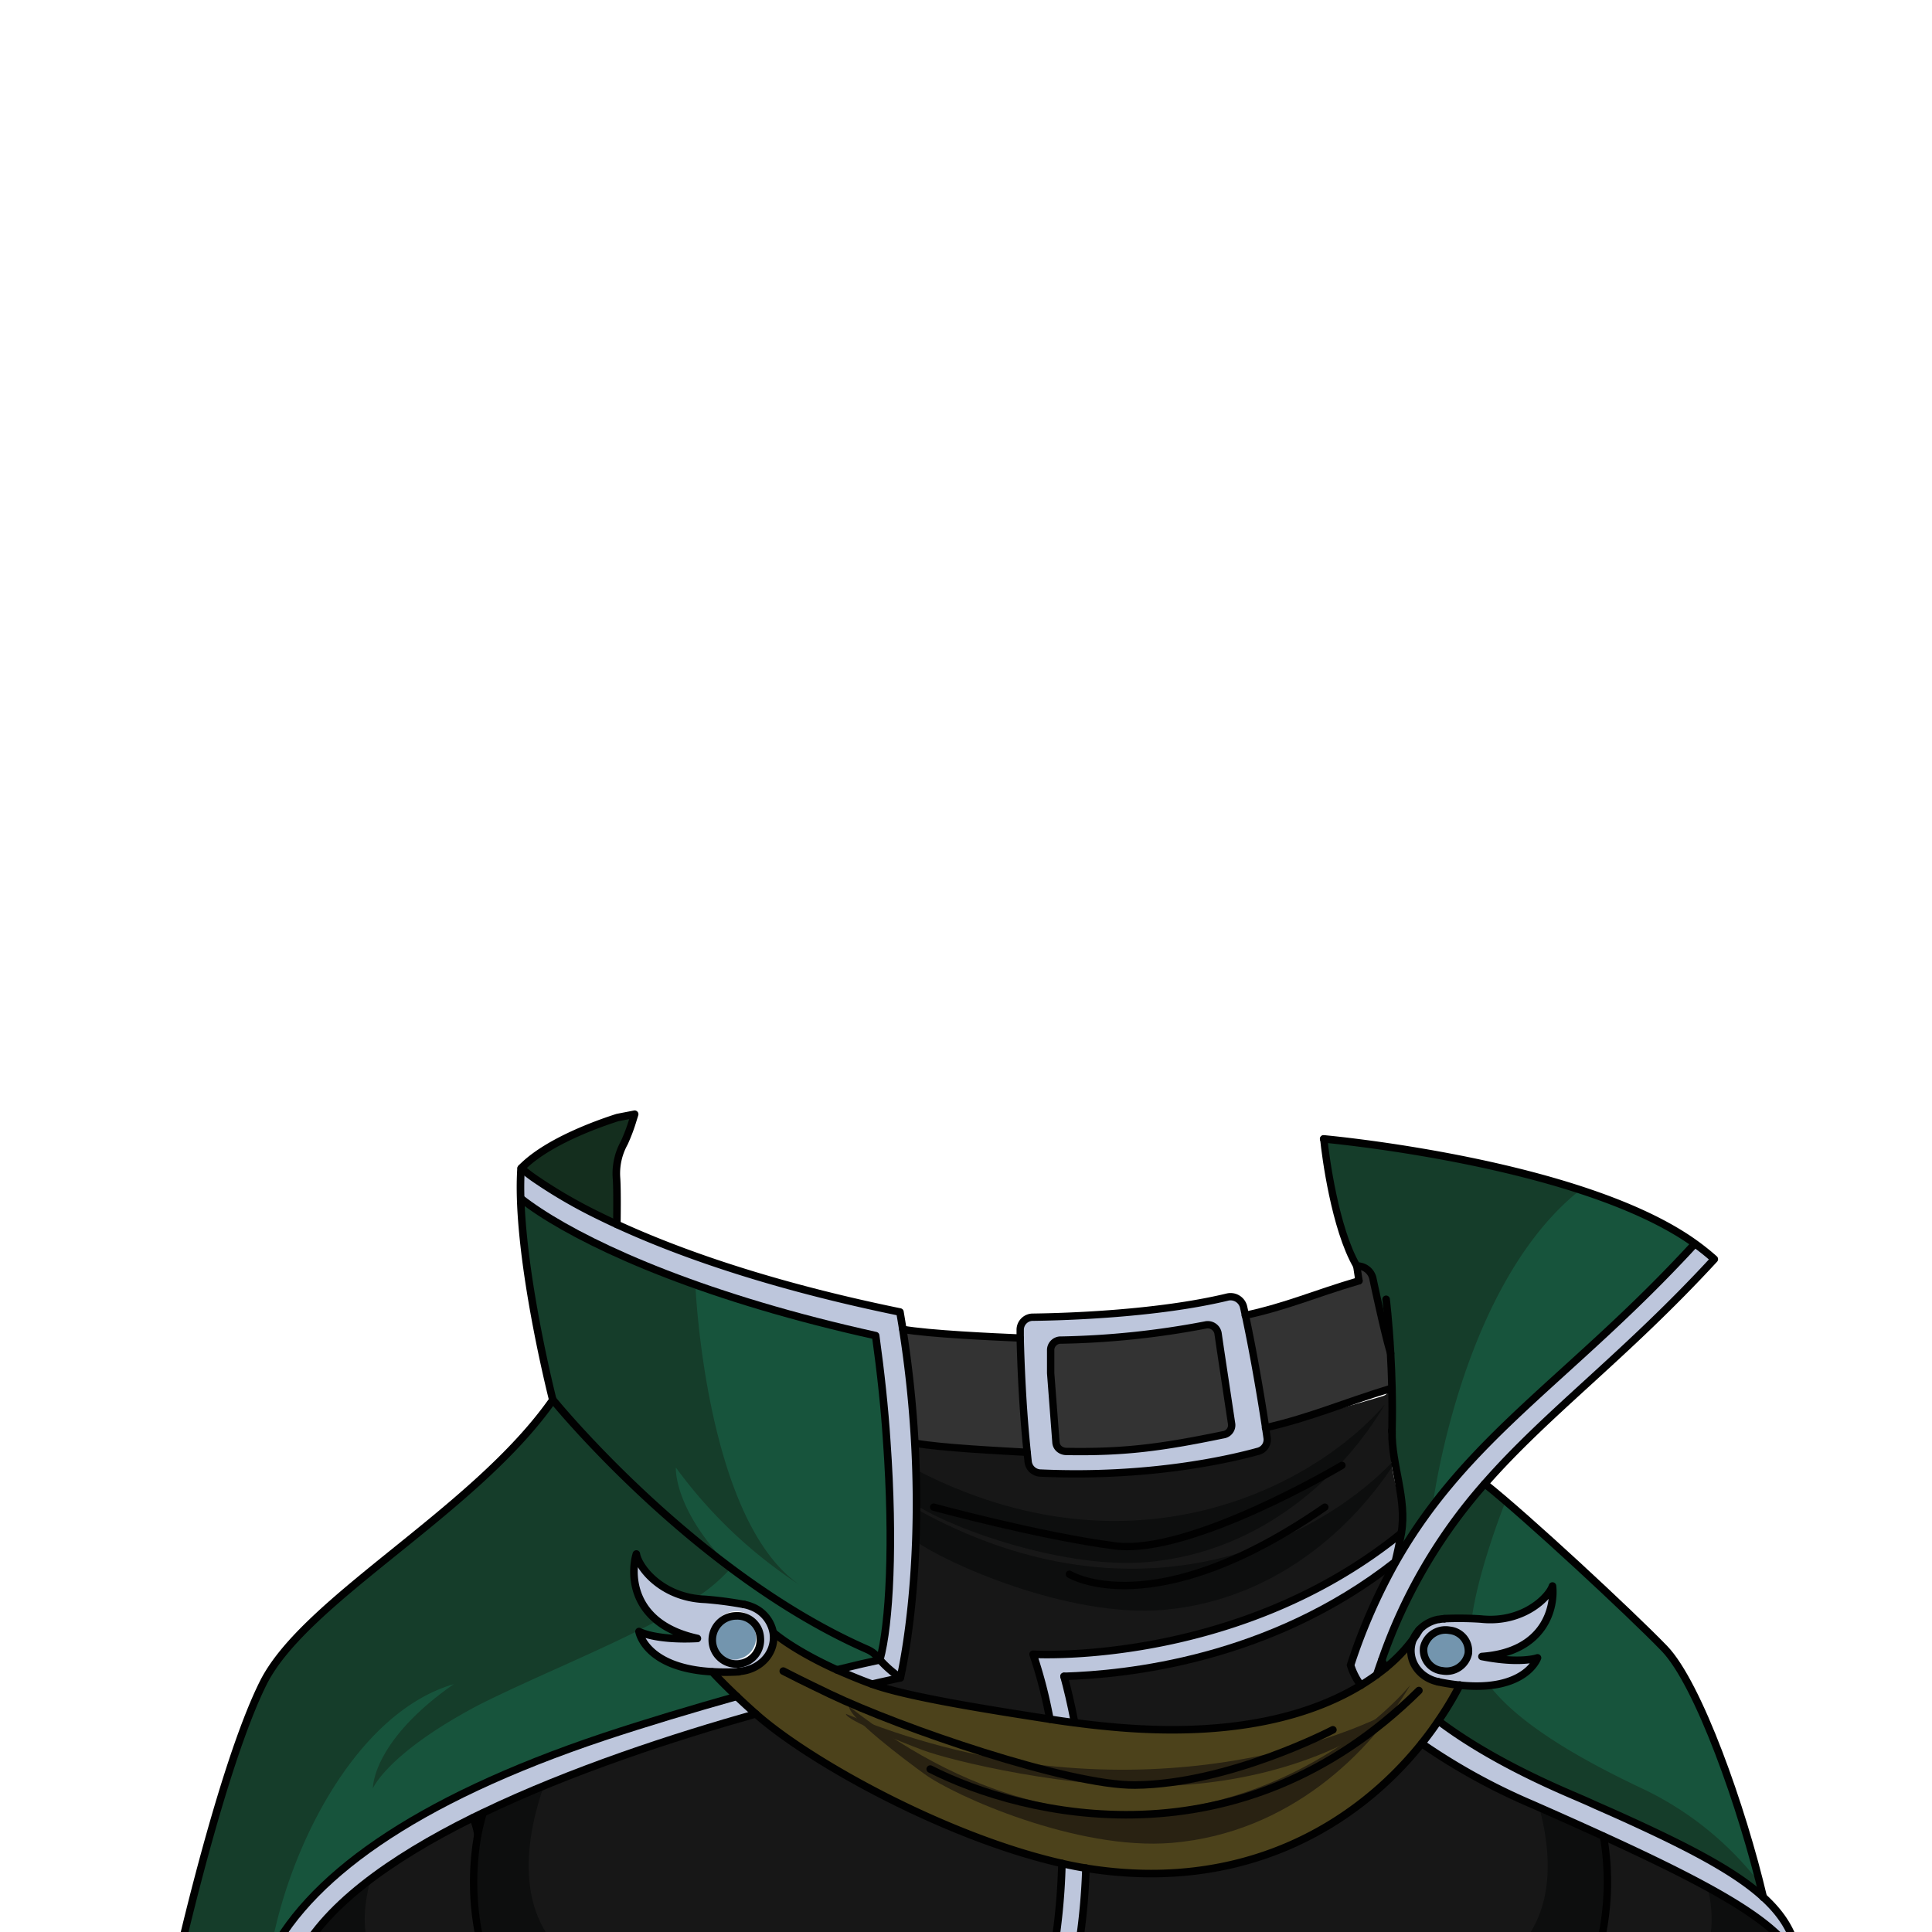 <svg id="Outfit" xmlns="http://www.w3.org/2000/svg" viewBox="0 0 432 432">
  <defs>
    <style>.GUNDAN_LIZARD_OUTFIT_LIZARD_OUTFIT_31_cls-1{fill:#bdc6dc;}.GUNDAN_LIZARD_OUTFIT_LIZARD_OUTFIT_31_cls-2{fill:#7395ae;}.GUNDAN_LIZARD_OUTFIT_LIZARD_OUTFIT_31_cls-3{fill:#333;}.GUNDAN_LIZARD_OUTFIT_LIZARD_OUTFIT_31_cls-4{fill:#171717;}.GUNDAN_LIZARD_OUTFIT_LIZARD_OUTFIT_31_cls-5{fill:#0d0e0e;}.GUNDAN_LIZARD_OUTFIT_LIZARD_OUTFIT_31_cls-6,.GUNDAN_LIZARD_OUTFIT_LIZARD_OUTFIT_31_cls-8{fill:#142e1e;}.GUNDAN_LIZARD_OUTFIT_LIZARD_OUTFIT_31_cls-7{fill:#17543c;}.GUNDAN_LIZARD_OUTFIT_LIZARD_OUTFIT_31_cls-8{opacity:0.6;}.GUNDAN_LIZARD_OUTFIT_LIZARD_OUTFIT_31_cls-9{fill:#4c421b;}.GUNDAN_LIZARD_OUTFIT_LIZARD_OUTFIT_31_cls-10{fill:#292212;}.GUNDAN_LIZARD_OUTFIT_LIZARD_OUTFIT_31_cls-11,.GUNDAN_LIZARD_OUTFIT_LIZARD_OUTFIT_31_cls-12,.GUNDAN_LIZARD_OUTFIT_LIZARD_OUTFIT_31_cls-13{fill:none;stroke:#010101;stroke-linecap:round;stroke-linejoin:round;}.GUNDAN_LIZARD_OUTFIT_LIZARD_OUTFIT_31_cls-11{stroke-width:1.69px;}.GUNDAN_LIZARD_OUTFIT_LIZARD_OUTFIT_31_cls-12{stroke-width:1.65px;}.GUNDAN_LIZARD_OUTFIT_LIZARD_OUTFIT_31_cls-13{stroke-width:1.64px;}</style>
  </defs>
  <path class="GUNDAN_LIZARD_OUTFIT_LIZARD_OUTFIT_31_cls-1" d="M170,366.17a5.37,5.37,0,1,0-5.35,4.86A5.11,5.11,0,0,0,170,366.17Zm-2.2-7a7.71,7.71,0,0,1,5.11,5.95,7.45,7.45,0,0,1,.08,1.06c0,4-3.43,7.31-7.79,7.57a48.82,48.82,0,0,1-5.9,0c-15.11-.81-16.41-9-16.41-9s3.61,2,13.06,1.55c-14.76-3.21-15-14.22-13.65-18.88.43,2.8,5.51,9.78,15.42,10.14a83.8,83.8,0,0,1,8.54,1.12h.08a9.27,9.27,0,0,1,1.28.34.42.42,0,0,1,.14.06Z" />
  <path class="GUNDAN_LIZARD_OUTFIT_LIZARD_OUTFIT_31_cls-2" d="M324.12,364.54a4.66,4.66,0,0,1,4.19,5.24,5,5,0,0,1-5.77,3.82,4.67,4.67,0,0,1-4.19-5.25A5,5,0,0,1,324.12,364.54Z" />
  <path class="GUNDAN_LIZARD_OUTFIT_LIZARD_OUTFIT_31_cls-3" d="M275.4,318.43a2.17,2.17,0,0,1-1.82,2.38l-.31.06c-13.48,2.78-21.85,3.91-34.81,3.68a2.52,2.52,0,0,1-1.63-.59,2.08,2.08,0,0,1-.72-1.46l-1.18-15.45V302a2.24,2.24,0,0,1,2.33-2.3,188.84,188.84,0,0,0,32.27-3.38,2.34,2.34,0,0,1,2.81,1.81l.53,3.63Z" />
  <path class="GUNDAN_LIZARD_OUTFIT_LIZARD_OUTFIT_31_cls-2" d="M164.64,361.32a4.88,4.88,0,1,1-5.35,4.85A5.11,5.11,0,0,1,164.64,361.32Z" />
  <path class="GUNDAN_LIZARD_OUTFIT_LIZARD_OUTFIT_31_cls-1" d="M323,361.93a74,74,0,0,1,8.14.09c9.29,1,15.16-4.82,16-7.38.53,4.53-1.5,14.74-15.77,15.76,8.71,1.71,12.42.3,12.42.3s-2.61,7.67-17.4,6.11a47.38,47.38,0,0,1-4.84-.76c-4-.82-6.68-4.35-6-8.1a6.55,6.55,0,0,1,.43-1.45,13.39,13.39,0,0,0,1.3-2h0a8,8,0,0,1,4.23-2.36h0a.35.35,0,0,1,.14,0,6.58,6.58,0,0,1,1.26-.15Zm-.49,11.67a5,5,0,0,0,5.77-3.82,4.66,4.66,0,0,0-4.19-5.24,5,5,0,0,0-5.77,3.81A4.67,4.67,0,0,0,322.54,373.6Z" />
  <path class="GUNDAN_LIZARD_OUTFIT_LIZARD_OUTFIT_31_cls-1" d="M242.82,417.72a141.62,141.62,0,0,1-2.28,21.33h-5.4a143.3,143.3,0,0,0,2.31-22.38C239.22,417.08,241,417.44,242.82,417.72Z" />
  <path class="GUNDAN_LIZARD_OUTFIT_LIZARD_OUTFIT_31_cls-1" d="M201.31,375.18s-2.31.47-6.31,1.39h0c-3-1.07-5.56-2.15-7.86-3.19,4-1,7.33-1.76,9.61-2.23A25.35,25.35,0,0,0,201.31,375.18Z" />
  <path class="GUNDAN_LIZARD_OUTFIT_LIZARD_OUTFIT_31_cls-4" d="M311.26,320.06h0c0,1.56-.09,3.14-.17,4.74-.27,5.91,3.3,12.07,2.24,18L312,343.89c-36.54,28.72-81,26-81,26a104.57,104.57,0,0,1,3.75,14.51c-13.1-2-31.76-4.93-39.73-7.84,4-.92,6.31-1.39,6.31-1.39s2.79-11.47,3.47-30.56q.14-3.44.15-7.18c0-.29,0-.57,0-.87,0-2.54,0-5.18-.13-7.92q-.08-2.91-.25-6c5.62,1.06,19.49,1.74,25.08,2.06.07.74.15,1.48.23,2.22a2.87,2.87,0,0,0,2.8,2.42c24.27,1.09,42.31-3.12,48.56-4.85a2.69,2.69,0,0,0,2.07-2.93c-.09-.66-.21-1.44-.34-2.34,8.47-2,17.12-4.33,26.06-7,2.11-.62.09-1.26,2.23-1.91C311.32,313.42,311.33,316.68,311.26,320.06Z" />
  <path class="GUNDAN_LIZARD_OUTFIT_LIZARD_OUTFIT_31_cls-5" d="M313.33,324.74c-8.89,15-26.94,33-53.26,35.24-21.32,1.78-48.79-10.6-55.29-15.36q.14-3.44.15-7.18C255.34,365.44,297.08,343.51,313.33,324.74Z" />
  <path class="GUNDAN_LIZARD_OUTFIT_LIZARD_OUTFIT_31_cls-5" d="M309.66,314.06c-8.89,15-26.94,33-53.26,35.24-18.07,1.52-42.89-7.15-51.46-12.73,0-2.54,0-5.18-.13-7.92C253.26,353.73,293.81,332.39,309.66,314.06Z" />
  <path class="GUNDAN_LIZARD_OUTFIT_LIZARD_OUTFIT_31_cls-6" d="M139.58,255.54a14.08,14.08,0,0,0-1.74,7.72c.22,2.81.1,10.19.09,10.51-6.57-3.27-15.11-8-17.82-9.84a36.11,36.11,0,0,1-3.54-2.69c.18-.19.36-.37.55-.54,5.06-4.76,15.95-9,21.84-11,1-.36,1.91-.65,2.58-.86,0,.12,0,.25,0,.37a2.91,2.91,0,0,0,.12,1A39.41,39.41,0,0,1,139.58,255.54Z" />
  <path class="GUNDAN_LIZARD_OUTFIT_LIZARD_OUTFIT_31_cls-3" d="M310.94,302.62c.14,2.35.24,5,.31,7.76-11.22,3.42-17.83,6.46-28.29,8.88-.86-5.68-2.48-15.78-4.52-25.14,9.56-2.08,15.25-4.7,25.43-7.73-.18-1.13-.35-2.23-.51-3.32a3.6,3.6,0,0,1,3.6,2.7C308,290.5,310.08,300.05,310.94,302.62Z" />
  <path class="GUNDAN_LIZARD_OUTFIT_LIZARD_OUTFIT_31_cls-7" d="M379,278.07l-.39.44c-23,25-43,38.07-58.26,58.24h0a114.57,114.57,0,0,0-8.25,12.53l-.1,0c.52-2.09,1-4.24,1.35-6.42,1.34-7.53-2.23-15.42-2.07-22.74h0c.07-3.38.06-6.64,0-9.68-.07-2.8-.17-5.41-.31-7.76-.86-2.57-2.95-12.12-4-16.85a3.6,3.6,0,0,0-3.6-2.7c-8.16-17.91-7-24.73-7.37-28.41l5.12,1.07s29.12,2.1,52.59,10.07C362.88,268.92,371.84,272.93,379,278.07Z" />
  <path class="GUNDAN_LIZARD_OUTFIT_LIZARD_OUTFIT_31_cls-8" d="M353.7,265.8c-27.1,21.09-33.37,70.94-33.37,70.94h0a114.57,114.57,0,0,0-8.25,12.53l-.1,0c.52-2.09,1-4.24,1.35-6.42,1.34-7.53-2.23-15.42-2.07-22.74h0c.07-3.38.06-6.64,0-9.68-.07-2.8-.17-5.41-.31-7.76-.86-2.57-2.95-12.12-4-16.85a3.6,3.6,0,0,0-3.6-2.7c-2.49-6.23-4.08-4-7.37-28.41l5.12,1.07S330.23,257.83,353.7,265.8Z" />
  <path class="GUNDAN_LIZARD_OUTFIT_LIZARD_OUTFIT_31_cls-1" d="M313.33,342.81c-.38,2.18-.83,4.33-1.35,6.42-28.15,22.13-60.47,25.18-74.06,25.61.7,2.56,1.56,6.08,2.37,10.36-1.91-.23-3.76-.5-5.56-.79A104.57,104.57,0,0,0,231,369.9s44.46,2.71,81-26Z" />
  <path class="GUNDAN_LIZARD_OUTFIT_LIZARD_OUTFIT_31_cls-3" d="M228.12,299.19c.14,5.56.5,15.39,1.52,25.55-5.59-.32-19.46-1-25.08-2.06a254.86,254.86,0,0,0-2.69-25.44C207.81,298.29,222.08,298.93,228.12,299.19Z" />
  <path class="GUNDAN_LIZARD_OUTFIT_LIZARD_OUTFIT_31_cls-4" d="M237.45,416.67a143.3,143.3,0,0,1-2.31,22.38H108.59a68.41,68.41,0,0,1-1.59-6.73v0a60.5,60.5,0,0,1-.17-22c.18-.91.37-1.82.6-2.73.18-.74.38-1.47.6-2.2l.29-.15c4.31-2.06,8.77-4,13.28-5.88A439,439,0,0,1,169,383.23C181.09,394,211.6,410.81,237.45,416.67Z" />
  <path class="GUNDAN_LIZARD_OUTFIT_LIZARD_OUTFIT_31_cls-4" d="M312,349.23l.1,0A127.21,127.21,0,0,0,302,372.33a14.88,14.88,0,0,0,2.3,4.5c-10.31,6.28-27.92,12.05-56.68,9.21-2.53-.24-5-.52-7.32-.84-.81-4.28-1.67-7.8-2.37-10.36C251.51,374.41,283.83,371.36,312,349.23Z" />
  <path class="GUNDAN_LIZARD_OUTFIT_LIZARD_OUTFIT_31_cls-4" d="M108.59,439.05H66.19c3.1-6.76,9-13.06,16.69-18.85a145.73,145.73,0,0,1,22.86-13.74,14.91,14.91,0,0,1,1,3.33h0c0,.15,0,.31.07.48a60.5,60.5,0,0,0,.17,22v0A68.41,68.41,0,0,0,108.59,439.05Z" />
  <path class="GUNDAN_LIZARD_OUTFIT_LIZARD_OUTFIT_31_cls-5" d="M84.18,439.05h-18c3.1-6.76,9-13.06,16.69-18.85C81.16,426.53,80.66,433.61,84.18,439.05Z" />
  <path class="GUNDAN_LIZARD_OUTFIT_LIZARD_OUTFIT_31_cls-5" d="M128.69,439.05H107.77c-1.47-5.29-4.13-17.59-1-29.25h0c.2-.75.43-1.5.67-2.24s.57-1.58.89-2.35c4.31-2.06,8.77-4,13.28-5.88C117.94,409.71,114,428.67,128.69,439.05Z" />
  <path class="GUNDAN_LIZARD_OUTFIT_LIZARD_OUTFIT_31_cls-1" d="M204.56,322.68c1.76,31.89-3.25,52.5-3.25,52.5a25.35,25.35,0,0,1-4.57-4h0c2.18-7.91,3.15-26.12,1.54-48.82-.52-7.46-1.34-15.42-2.48-23.65q-6.86-1.51-13.14-3.14c-34.8-9-56.6-20-66.17-27.51-.07-2.38,0-4.66.08-6.78a35.7,35.7,0,0,0,3.55,2.69,110.65,110.65,0,0,0,13.9,8c13.11,6.48,34.54,14.76,67.21,21.46.22,1.31.44,2.59.64,3.87A254.86,254.86,0,0,1,204.56,322.68Z" />
  <path class="GUNDAN_LIZARD_OUTFIT_LIZARD_OUTFIT_31_cls-7" d="M394.28,424.25c-6.56-6-17.54-11.67-34.09-19.08l-3.43-1.51c-2.15-1-4.38-1.93-6.7-2.94-13.22-5.76-22.26-11.25-28.43-15.91a76.61,76.61,0,0,0,4.8-8,32.66,32.66,0,0,0,6.59.08c9-.93,10.82-6.19,10.82-6.19s-3.72,1.41-12.43-.3c14.27-1,16.3-11.23,15.77-15.76-.85,2.56-6.72,8.38-16,7.38l-2.06-.09c-3.5-.14-5.72,0-6.08,0H323a6.58,6.58,0,0,0-1.26.15.35.35,0,0,0-.14,0h0a8,8,0,0,0-4.23,2.36h0a7,7,0,0,0-1.3,2,35.38,35.38,0,0,1-6.16,6.41,10,10,0,0,1-.87-1.68A117.88,117.88,0,0,1,332,331.77c1.31,1,2.88,2.36,4.67,3.88,10.83,9.3,28.9,26.17,35.45,32.94,7.22,7.47,16.42,32.8,21.37,52.5C393.78,422.17,394,423.22,394.28,424.25Z" />
  <path class="GUNDAN_LIZARD_OUTFIT_LIZARD_OUTFIT_31_cls-8" d="M321.71,362.08a.35.35,0,0,0-.14,0h0a8,8,0,0,0-4.23,2.36h0a7,7,0,0,0-1.3,2,35.38,35.38,0,0,1-6.16,6.41,10,10,0,0,1-.87-1.68A117.88,117.88,0,0,1,332,331.77c1.31,1,2.88,2.36,4.67,3.88h0s-6.07,15.09-7.58,26.27c-3.5-.14-5.72,0-6.08,0H323A6.58,6.58,0,0,0,321.71,362.08Z" />
  <path class="GUNDAN_LIZARD_OUTFIT_LIZARD_OUTFIT_31_cls-8" d="M394.28,424.25c-6.56-6-17.54-11.67-34.09-19.08l-3.43-1.51c-2.15-1-4.38-1.93-6.7-2.94-13.22-5.76-22.26-11.25-28.43-15.91a76.61,76.61,0,0,0,4.8-8,32.66,32.66,0,0,0,6.59.08c5.39,6.91,15.7,14.3,34.11,23a72.15,72.15,0,0,1,26.38,21.24C393.78,422.17,394,423.22,394.28,424.25Z" />
  <path class="GUNDAN_LIZARD_OUTFIT_LIZARD_OUTFIT_31_cls-7" d="M196.74,371.14c-.15-.16-.27-.33-.41-.49a6.29,6.29,0,0,0-2.37-1.82,159.28,159.28,0,0,1-30.53-18.2h0a248.58,248.58,0,0,1-39.76-37.57s-6.58-25.8-7.18-45c6.77,5.31,19.68,12.4,39,19.27,8,2.83,17,5.62,27.19,8.24q6.28,1.62,13.14,3.14c1.14,8.23,2,16.19,2.48,23.65C199.89,345,198.92,363.23,196.74,371.14Z" />
  <path class="GUNDAN_LIZARD_OUTFIT_LIZARD_OUTFIT_31_cls-4" d="M358.55,410.61a60.35,60.35,0,0,1-.41,22.6c-.35,1.85-.75,3.49-1.14,4.87-.09.34-.19.66-.27,1H240.54a141.62,141.62,0,0,0,2.28-21.33l.63.11c34.2,5.32,59.48-9.28,74.46-28a139.76,139.76,0,0,0,24.68,13.59Q351.28,407.28,358.55,410.61Z" />
  <path class="GUNDAN_LIZARD_OUTFIT_LIZARD_OUTFIT_31_cls-4" d="M402.14,439.05h-44a52.6,52.6,0,0,1,0-5.84h0a60.35,60.35,0,0,0,.41-22.6C385.66,423,398.73,430.78,402.14,439.05Z" />
  <path class="GUNDAN_LIZARD_OUTFIT_LIZARD_OUTFIT_31_cls-5" d="M380.11,439.05h22c-3.1-6.76-13.06-13.06-20.73-18.85C383.13,426.53,383.63,433.61,380.11,439.05Z" />
  <path class="GUNDAN_LIZARD_OUTFIT_LIZARD_OUTFIT_31_cls-5" d="M335.6,439.05h20.92c1.47-5.29,4.13-17.59,1-29.25h0c-.2-.75-.43-1.5-.67-2.24s-.57-1.58-.89-2.35c-4.31-2.06-8.77-4-13.29-5.88C346.35,409.71,350.29,428.67,335.6,439.05Z" />
  <path class="GUNDAN_LIZARD_OUTFIT_LIZARD_OUTFIT_31_cls-1" d="M283.3,321.6a2.69,2.69,0,0,1-2.07,2.93c-6.25,1.73-24.29,5.94-48.56,4.85a2.87,2.87,0,0,1-2.8-2.42c-.08-.74-.16-1.48-.23-2.22-1-10.16-1.38-20-1.52-25.55,0-.71,0-1.35,0-1.91a2.83,2.83,0,0,1,2.92-2.75c7.49-.1,27.71-.74,43.33-4.48a3,3,0,0,1,3.67,2.07c.15.66.3,1.33.44,2,2,9.36,3.66,19.46,4.52,25.14C283.09,320.16,283.21,320.94,283.3,321.6Zm-9.72-.79a2.17,2.17,0,0,0,1.82-2.38l-2.52-16.72-.53-3.63a2.34,2.34,0,0,0-2.81-1.81,188.84,188.84,0,0,1-32.27,3.38,2.24,2.24,0,0,0-2.33,2.3v5.1l1.18,15.45a2.08,2.08,0,0,0,.72,1.46,2.52,2.52,0,0,0,1.63.59c13,.23,21.33-.9,34.81-3.68Z" />
  <path class="GUNDAN_LIZARD_OUTFIT_LIZARD_OUTFIT_31_cls-9" d="M164.74,379.32c-3.52-3.34-5.45-5.47-5.45-5.47v-.07a48.82,48.82,0,0,0,5.9,0c4.36-.26,7.79-3.55,7.79-7.57a7.45,7.45,0,0,0-.08-1.06H173s4.26,3.81,14.14,8.28h0c2.3,1,4.91,2.12,7.86,3.19h0c8,2.91,26.63,5.8,39.73,7.84,1.8.29,3.65.56,5.56.79,2.36.32,4.79.6,7.32.84,28.76,2.84,46.37-2.93,56.68-9.21,1.3-.79,2.49-1.59,3.56-2.37.71-.53,1.36-1,2-1.55A35.38,35.38,0,0,0,316,366.5a6.55,6.55,0,0,0-.43,1.45c-.65,3.75,2,7.28,6,8.1a47.38,47.38,0,0,0,4.84.76,76.61,76.61,0,0,1-4.8,8c-1.15,1.71-2.4,3.4-3.72,5.05-15,18.69-40.26,33.29-74.46,28l-.63-.11c-1.81-.28-3.6-.64-5.37-1.05C211.6,410.81,181.09,394,169,383.23,167.4,381.81,166,380.49,164.74,379.32Z" />
  <path class="GUNDAN_LIZARD_OUTFIT_LIZARD_OUTFIT_31_cls-10" d="M315.32,376.83c-8.89,15-26.94,33-53.26,35.24-21.32,1.78-48.79-10.61-55.29-15.36-4.68-3.37-16.93-12.64-16.92-15.14C248.44,427.56,299.07,395.6,315.32,376.83Z" />
  <path class="GUNDAN_LIZARD_OUTFIT_LIZARD_OUTFIT_31_cls-10" d="M314.62,380.77c-8.89,7.9-26.95,17.39-53.26,18.55-21.32.94-48.79-5.58-55.29-8.09-4.68-1.77-16.93-6.65-16.92-8C247.74,407.48,298.37,390.65,314.62,380.77Z" />
  <path class="GUNDAN_LIZARD_OUTFIT_LIZARD_OUTFIT_31_cls-1" d="M394.28,424.25c4.88,4.44,7.34,9.09,7.86,14.8-3.41-8.27-16.48-16-43.59-28.44q-7.28-3.35-16-7.16a139.76,139.76,0,0,1-24.68-13.59c1.32-1.65,2.57-3.34,3.72-5.05,6.17,4.66,15.21,10.15,28.43,15.91,2.32,1,4.55,2,6.7,2.94l3.43,1.51C376.74,412.58,387.72,418.23,394.28,424.25Z" />
  <path class="GUNDAN_LIZARD_OUTFIT_LIZARD_OUTFIT_31_cls-1" d="M379,278.07a54.32,54.32,0,0,1,4.35,3.48c-19.93,21.64-37.29,34.22-51.32,50.22A117.88,117.88,0,0,0,309,371.23c-.38,1.06-.76,2.13-1.11,3.23-1.07.78-2.26,1.58-3.56,2.37a14.88,14.88,0,0,1-2.3-4.5,127.21,127.21,0,0,1,10.09-23.05c15.93-28.1,39.1-41,66.52-70.77Z" />
  <path class="GUNDAN_LIZARD_OUTFIT_LIZARD_OUTFIT_31_cls-1" d="M169,383.23c-18.18,5.12-41.14,12.59-61,22.12l-2.29,1.11c-18.42,9.13-33.81,20.07-39.55,32.59H59.5c8.67-18.89,33-36.48,75.6-50.72,9.39-3.13,19.87-6.27,29.64-9C166,380.49,167.4,381.81,169,383.23Z" />
  <path class="GUNDAN_LIZARD_OUTFIT_LIZARD_OUTFIT_31_cls-7" d="M196.74,371.14h0c-2.28.47-5.59,1.24-9.61,2.23h0c-9.88-4.47-14.14-8.28-14.14-8.28h-.08a7.71,7.71,0,0,0-5.11-5.95l0,0a.42.42,0,0,0-.14-.06,9.27,9.27,0,0,0-1.28-.34h-.08a83.8,83.8,0,0,0-8.54-1.12,20.49,20.49,0,0,1-2.29-.21c-8.4-1.24-12.73-7.36-13.13-9.93A14.11,14.11,0,0,0,147,362.38a21.38,21.38,0,0,0,9,4c-9.19.47-12.85-1.44-13.05-1.54,0,.24,1.53,8.17,16.4,9v.07s1.93,2.13,5.45,5.47c-9.77,2.74-20.25,5.88-29.64,9-41.33,13.81-65.45,30.78-74.77,49-.29.56-.57,1.12-.83,1.7H39.65s9.92-43.95,19.26-62.7,47.27-38.25,64.76-63.3a248.58,248.58,0,0,0,39.76,37.57h0A159.28,159.28,0,0,0,194,368.83a6.29,6.29,0,0,1,2.37,1.82C196.47,370.81,196.59,371,196.74,371.14Z" />
  <path class="GUNDAN_LIZARD_OUTFIT_LIZARD_OUTFIT_31_cls-8" d="M151.13,328.14s-.66,9.34,12.3,22.48h0a38.24,38.24,0,0,1-8,6.77c-8.4-1.24-12.73-7.36-13.13-9.93A14.11,14.11,0,0,0,147,362.38c-1.37.74-2.78,1.46-4.23,2.19-11.29,5.65-24.69,11.13-35.64,16.62C86.62,392,83.38,399.88,83.38,399.88s-.27-10.49,18.1-23.31C79.41,383,64.12,413.8,60.33,437.35c-.29.56-.57,1.12-.83,1.7H39.65s9.92-43.95,19.26-62.7,47.27-38.25,64.76-63.3c0,0-6.58-25.8-7.18-45,6.77,5.31,19.68,12.4,39,19.27,0,0,2.17,52.39,23.21,67A105.11,105.11,0,0,1,151.13,328.14Z" />
  <path class="GUNDAN_LIZARD_OUTFIT_LIZARD_OUTFIT_31_cls-11" d="M137.93,273.78h0c0-.32.13-7.7-.09-10.51a14.08,14.08,0,0,1,1.74-7.72,39.41,39.41,0,0,0,2-5.36c.21-.64.33-1.05.33-1.05l-.45.09-2.54.49-.86.17c-4.45,1.42-15.24,5.28-21,10.82-.19.17-.37.35-.55.54-.14,2.11-.16,4.39-.09,6.78.6,19.22,7.19,45,7.19,45-17.49,25-55.41,44.56-64.76,63.3S39.64,439,39.64,439H56.26" />
  <path class="GUNDAN_LIZARD_OUTFIT_LIZARD_OUTFIT_31_cls-11" d="M307.85,374.46c.35-1.1.73-2.17,1.11-3.23A117.88,117.88,0,0,1,332,331.77c14-16,31.39-28.58,51.32-50.22a54.32,54.32,0,0,0-4.35-3.48c-25.41-18.28-83-23.41-83-23.41" />
  <path class="GUNDAN_LIZARD_OUTFIT_LIZARD_OUTFIT_31_cls-11" d="M164.74,379.32c-9.77,2.74-20.25,5.88-29.64,9-42.61,14.24-66.93,31.83-75.6,50.72H56.26" />
  <path class="GUNDAN_LIZARD_OUTFIT_LIZARD_OUTFIT_31_cls-11" d="M196.74,371.15c-2.28.47-5.59,1.24-9.61,2.23" />
  <path class="GUNDAN_LIZARD_OUTFIT_LIZARD_OUTFIT_31_cls-11" d="M116.49,268c9.57,7.51,31.37,18.55,66.17,27.51q6.28,1.62,13.14,3.14c1.14,8.23,2,16.19,2.48,23.65,1.61,22.7.64,40.91-1.54,48.82" />
  <path class="GUNDAN_LIZARD_OUTFIT_LIZARD_OUTFIT_31_cls-11" d="M169,383.23c-18.18,5.12-41.14,12.59-61,22.12l-2.29,1.11c-18.42,9.13-33.81,20.07-39.55,32.59" />
  <path class="GUNDAN_LIZARD_OUTFIT_LIZARD_OUTFIT_31_cls-11" d="M195,376.57c4-.92,6.31-1.39,6.31-1.39s5-20.61,3.25-52.5a254.86,254.86,0,0,0-2.69-25.44c-.2-1.28-.42-2.56-.64-3.87-32.67-6.7-54.1-15-67.21-21.46a110.65,110.65,0,0,1-13.9-8,35.7,35.7,0,0,1-3.55-2.69" />
  <path class="GUNDAN_LIZARD_OUTFIT_LIZARD_OUTFIT_31_cls-11" d="M123.67,313.05s31.47,38.77,70.29,55.78a6.29,6.29,0,0,1,2.37,1.82c.14.16.26.33.41.49h0a25.35,25.35,0,0,0,4.57,4" />
  <path class="GUNDAN_LIZARD_OUTFIT_LIZARD_OUTFIT_31_cls-11" d="M304.29,376.83a14.88,14.88,0,0,1-2.3-4.5,127.21,127.21,0,0,1,10.09-23.05c15.93-28.1,39.1-41,66.52-70.77" />
  <path class="GUNDAN_LIZARD_OUTFIT_LIZARD_OUTFIT_31_cls-11" d="M317.91,389.86a139.76,139.76,0,0,0,24.68,13.59q8.69,3.82,16,7.16c27.11,12.4,40.18,20.17,43.59,28.44-.52-5.71-3-10.36-7.86-14.8-6.56-6-17.54-11.67-34.09-19.08l-3.43-1.51c-2.15-1-4.38-1.93-6.7-2.94-13.22-5.76-22.26-11.25-28.43-15.91" />
  <path class="GUNDAN_LIZARD_OUTFIT_LIZARD_OUTFIT_31_cls-11" d="M309.83,372.91a10,10,0,0,1-.87-1.68" />
  <path class="GUNDAN_LIZARD_OUTFIT_LIZARD_OUTFIT_31_cls-11" d="M394.28,424.25c-4.72-20.07-14.53-47.79-22.14-55.66S341.31,339.16,332,331.77" />
  <path class="GUNDAN_LIZARD_OUTFIT_LIZARD_OUTFIT_31_cls-11" d="M170,366.17a5.38,5.38,0,1,1-5.35-4.85A5.12,5.12,0,0,1,170,366.17Z" />
  <path class="GUNDAN_LIZARD_OUTFIT_LIZARD_OUTFIT_31_cls-11" d="M165.19,373.74c4.36-.26,7.79-3.55,7.79-7.57a7.45,7.45,0,0,0-.08-1.06,7.71,7.71,0,0,0-5.11-5.95l0,0a.42.42,0,0,0-.14-.06,9.27,9.27,0,0,0-1.28-.34" />
  <path class="GUNDAN_LIZARD_OUTFIT_LIZARD_OUTFIT_31_cls-11" d="M166.33,358.74h-.08a83.8,83.8,0,0,0-8.54-1.12c-9.91-.36-15-7.34-15.42-10.14-1.39,4.66-1.11,15.67,13.65,18.88-9.45.48-13.06-1.55-13.06-1.55s1.3,8.17,16.41,9a48.82,48.82,0,0,0,5.9,0" />
  <path class="GUNDAN_LIZARD_OUTFIT_LIZARD_OUTFIT_31_cls-11" d="M318.35,368.35a4.67,4.67,0,0,0,4.19,5.25,5,5,0,0,0,5.77-3.82,4.66,4.66,0,0,0-4.19-5.24A5,5,0,0,0,318.35,368.35Z" />
  <path class="GUNDAN_LIZARD_OUTFIT_LIZARD_OUTFIT_31_cls-11" d="M317.3,364.48a8,8,0,0,1,4.23-2.36h0a.35.35,0,0,1,.14,0,6.58,6.58,0,0,1,1.26-.15" />
  <path class="GUNDAN_LIZARD_OUTFIT_LIZARD_OUTFIT_31_cls-11" d="M321.59,376.05c-4-.82-6.68-4.35-6-8.1a6.55,6.55,0,0,1,.43-1.45,7,7,0,0,1,1.3-2" />
  <path class="GUNDAN_LIZARD_OUTFIT_LIZARD_OUTFIT_31_cls-11" d="M323,361.93H323a74,74,0,0,1,8.14.09c9.29,1,15.16-4.82,16-7.38.53,4.53-1.5,14.74-15.77,15.76,8.71,1.71,12.42.3,12.42.3s-2.61,7.67-17.4,6.11a47.38,47.38,0,0,1-4.84-.76" />
  <path class="GUNDAN_LIZARD_OUTFIT_LIZARD_OUTFIT_31_cls-11" d="M173,365.1s4.26,3.81,14.14,8.28h0c2.3,1,4.91,2.12,7.86,3.19h0c8,2.91,26.63,5.8,39.73,7.84,1.8.29,3.65.56,5.56.79,2.36.32,4.79.6,7.32.84,28.76,2.84,46.37-2.93,56.68-9.21,1.3-.79,2.49-1.59,3.56-2.37.71-.53,1.36-1,2-1.55A35.38,35.38,0,0,0,316,366.5a13.39,13.39,0,0,0,1.3-2h0" />
  <path class="GUNDAN_LIZARD_OUTFIT_LIZARD_OUTFIT_31_cls-11" d="M159.29,373.85s1.93,2.13,5.45,5.47c1.23,1.17,2.66,2.49,4.26,3.91,12.09,10.73,42.6,27.58,68.45,33.44,1.77.41,3.56.77,5.37,1.05l.63.11c34.2,5.32,59.48-9.28,74.46-28,1.32-1.65,2.57-3.34,3.72-5.05a76.61,76.61,0,0,0,4.8-8" />
  <path class="GUNDAN_LIZARD_OUTFIT_LIZARD_OUTFIT_31_cls-11" d="M175.14,373.66l3.65,1.85c1.75.86,4.07,2,6.81,3.31,15.66,7.49,53.29,20.47,68.23,20.32,21-.21,44.21-12.35,44.21-12.35" />
  <path class="GUNDAN_LIZARD_OUTFIT_LIZARD_OUTFIT_31_cls-11" d="M208,395.57c20.89,10.61,69,22.31,109.27-17.56" />
  <path class="GUNDAN_LIZARD_OUTFIT_LIZARD_OUTFIT_31_cls-11" d="M313.33,342.81,312,343.89c-36.54,28.72-81,26-81,26a104.57,104.57,0,0,1,3.75,14.51" />
  <path class="GUNDAN_LIZARD_OUTFIT_LIZARD_OUTFIT_31_cls-11" d="M237.45,416.67a143.3,143.3,0,0,1-2.31,22.38" />
  <path class="GUNDAN_LIZARD_OUTFIT_LIZARD_OUTFIT_31_cls-11" d="M242.82,417.72a141.62,141.62,0,0,1-2.28,21.33" />
  <path class="GUNDAN_LIZARD_OUTFIT_LIZARD_OUTFIT_31_cls-11" d="M240.29,385.2c-.81-4.28-1.67-7.8-2.37-10.36" />
  <path class="GUNDAN_LIZARD_OUTFIT_LIZARD_OUTFIT_31_cls-11" d="M311.26,320.07c-.16,7.32,3.41,15.21,2.07,22.74-.38,2.18-.83,4.33-1.35,6.42-28.15,22.13-60.47,25.18-74.06,25.61" />
  <path class="GUNDAN_LIZARD_OUTFIT_LIZARD_OUTFIT_31_cls-11" d="M309.94,290.53s.59,4.78,1,12.09c.14,2.35.24,5,.31,7.76.07,3,.08,6.3,0,9.68" />
  <path class="GUNDAN_LIZARD_OUTFIT_LIZARD_OUTFIT_31_cls-12" d="M108.6,439.05a65.35,65.35,0,0,1-1.6-6.73v0a60.5,60.5,0,0,1-.17-22c.32-1.64.71-3.28,1.2-4.93" />
  <path class="GUNDAN_LIZARD_OUTFIT_LIZARD_OUTFIT_31_cls-12" d="M106.83,410.28a13.8,13.8,0,0,0-1.09-3.82" />
  <path class="GUNDAN_LIZARD_OUTFIT_LIZARD_OUTFIT_31_cls-12" d="M358.55,410.61a60.35,60.35,0,0,1-.41,22.6c-.35,1.85-.75,3.49-1.14,4.87-.09.34-.19.66-.27,1" />
  <path class="GUNDAN_LIZARD_OUTFIT_LIZARD_OUTFIT_31_cls-13" d="M296,254.66c.36,3.68,2.49,20,7.37,28.41.16,1.09.33,2.19.51,3.32" />
  <path class="GUNDAN_LIZARD_OUTFIT_LIZARD_OUTFIT_31_cls-13" d="M311.17,319.88l0,.05a.57.57,0,0,0,.07.13h0" />
  <path class="GUNDAN_LIZARD_OUTFIT_LIZARD_OUTFIT_31_cls-13" d="M303.87,286.39c-10.18,3-15.87,5.65-25.43,7.73" />
  <path class="GUNDAN_LIZARD_OUTFIT_LIZARD_OUTFIT_31_cls-13" d="M228.12,299.19c-6-.26-20.31-.9-26.25-1.95" />
  <path class="GUNDAN_LIZARD_OUTFIT_LIZARD_OUTFIT_31_cls-13" d="M311.25,310.38c-11.22,3.42-17.83,6.46-28.29,8.88" />
  <path class="GUNDAN_LIZARD_OUTFIT_LIZARD_OUTFIT_31_cls-13" d="M229.64,324.74c-5.59-.32-19.46-1-25.08-2.06" />
  <path class="GUNDAN_LIZARD_OUTFIT_LIZARD_OUTFIT_31_cls-13" d="M303.36,283.07a3.6,3.6,0,0,1,3.6,2.7c1,4.73,3.12,14.28,4,16.85v0" />
  <path class="GUNDAN_LIZARD_OUTFIT_LIZARD_OUTFIT_31_cls-13" d="M208.77,337s23.68,6.46,40.53,8.66,50.76-18,50.76-18" />
  <path class="GUNDAN_LIZARD_OUTFIT_LIZARD_OUTFIT_31_cls-13" d="M239.11,352s18.65,11.65,57.13-15" />
  <path class="GUNDAN_LIZARD_OUTFIT_LIZARD_OUTFIT_31_cls-13" d="M237.27,299.65a188.84,188.84,0,0,0,32.27-3.38,2.34,2.34,0,0,1,2.81,1.81l.53,3.63,2.52,16.72a2.17,2.17,0,0,1-1.82,2.38l-.31.06c-13.48,2.78-21.85,3.91-34.81,3.68a2.52,2.52,0,0,1-1.63-.59,2.08,2.08,0,0,1-.72-1.46l-1.18-15.45V302A2.24,2.24,0,0,1,237.27,299.65Z" />
  <path class="GUNDAN_LIZARD_OUTFIT_LIZARD_OUTFIT_31_cls-13" d="M228.12,299.19c0-.71,0-1.35,0-1.91a2.83,2.83,0,0,1,2.92-2.75c7.49-.1,27.71-.74,43.33-4.48a3,3,0,0,1,3.67,2.07c.15.66.3,1.33.44,2,2,9.36,3.66,19.46,4.52,25.14.13.9.25,1.68.34,2.34a2.69,2.69,0,0,1-2.07,2.93c-6.25,1.73-24.29,5.94-48.56,4.85a2.87,2.87,0,0,1-2.8-2.42c-.08-.74-.16-1.48-.23-2.22C228.62,314.58,228.26,304.75,228.12,299.19Z" />
</svg>